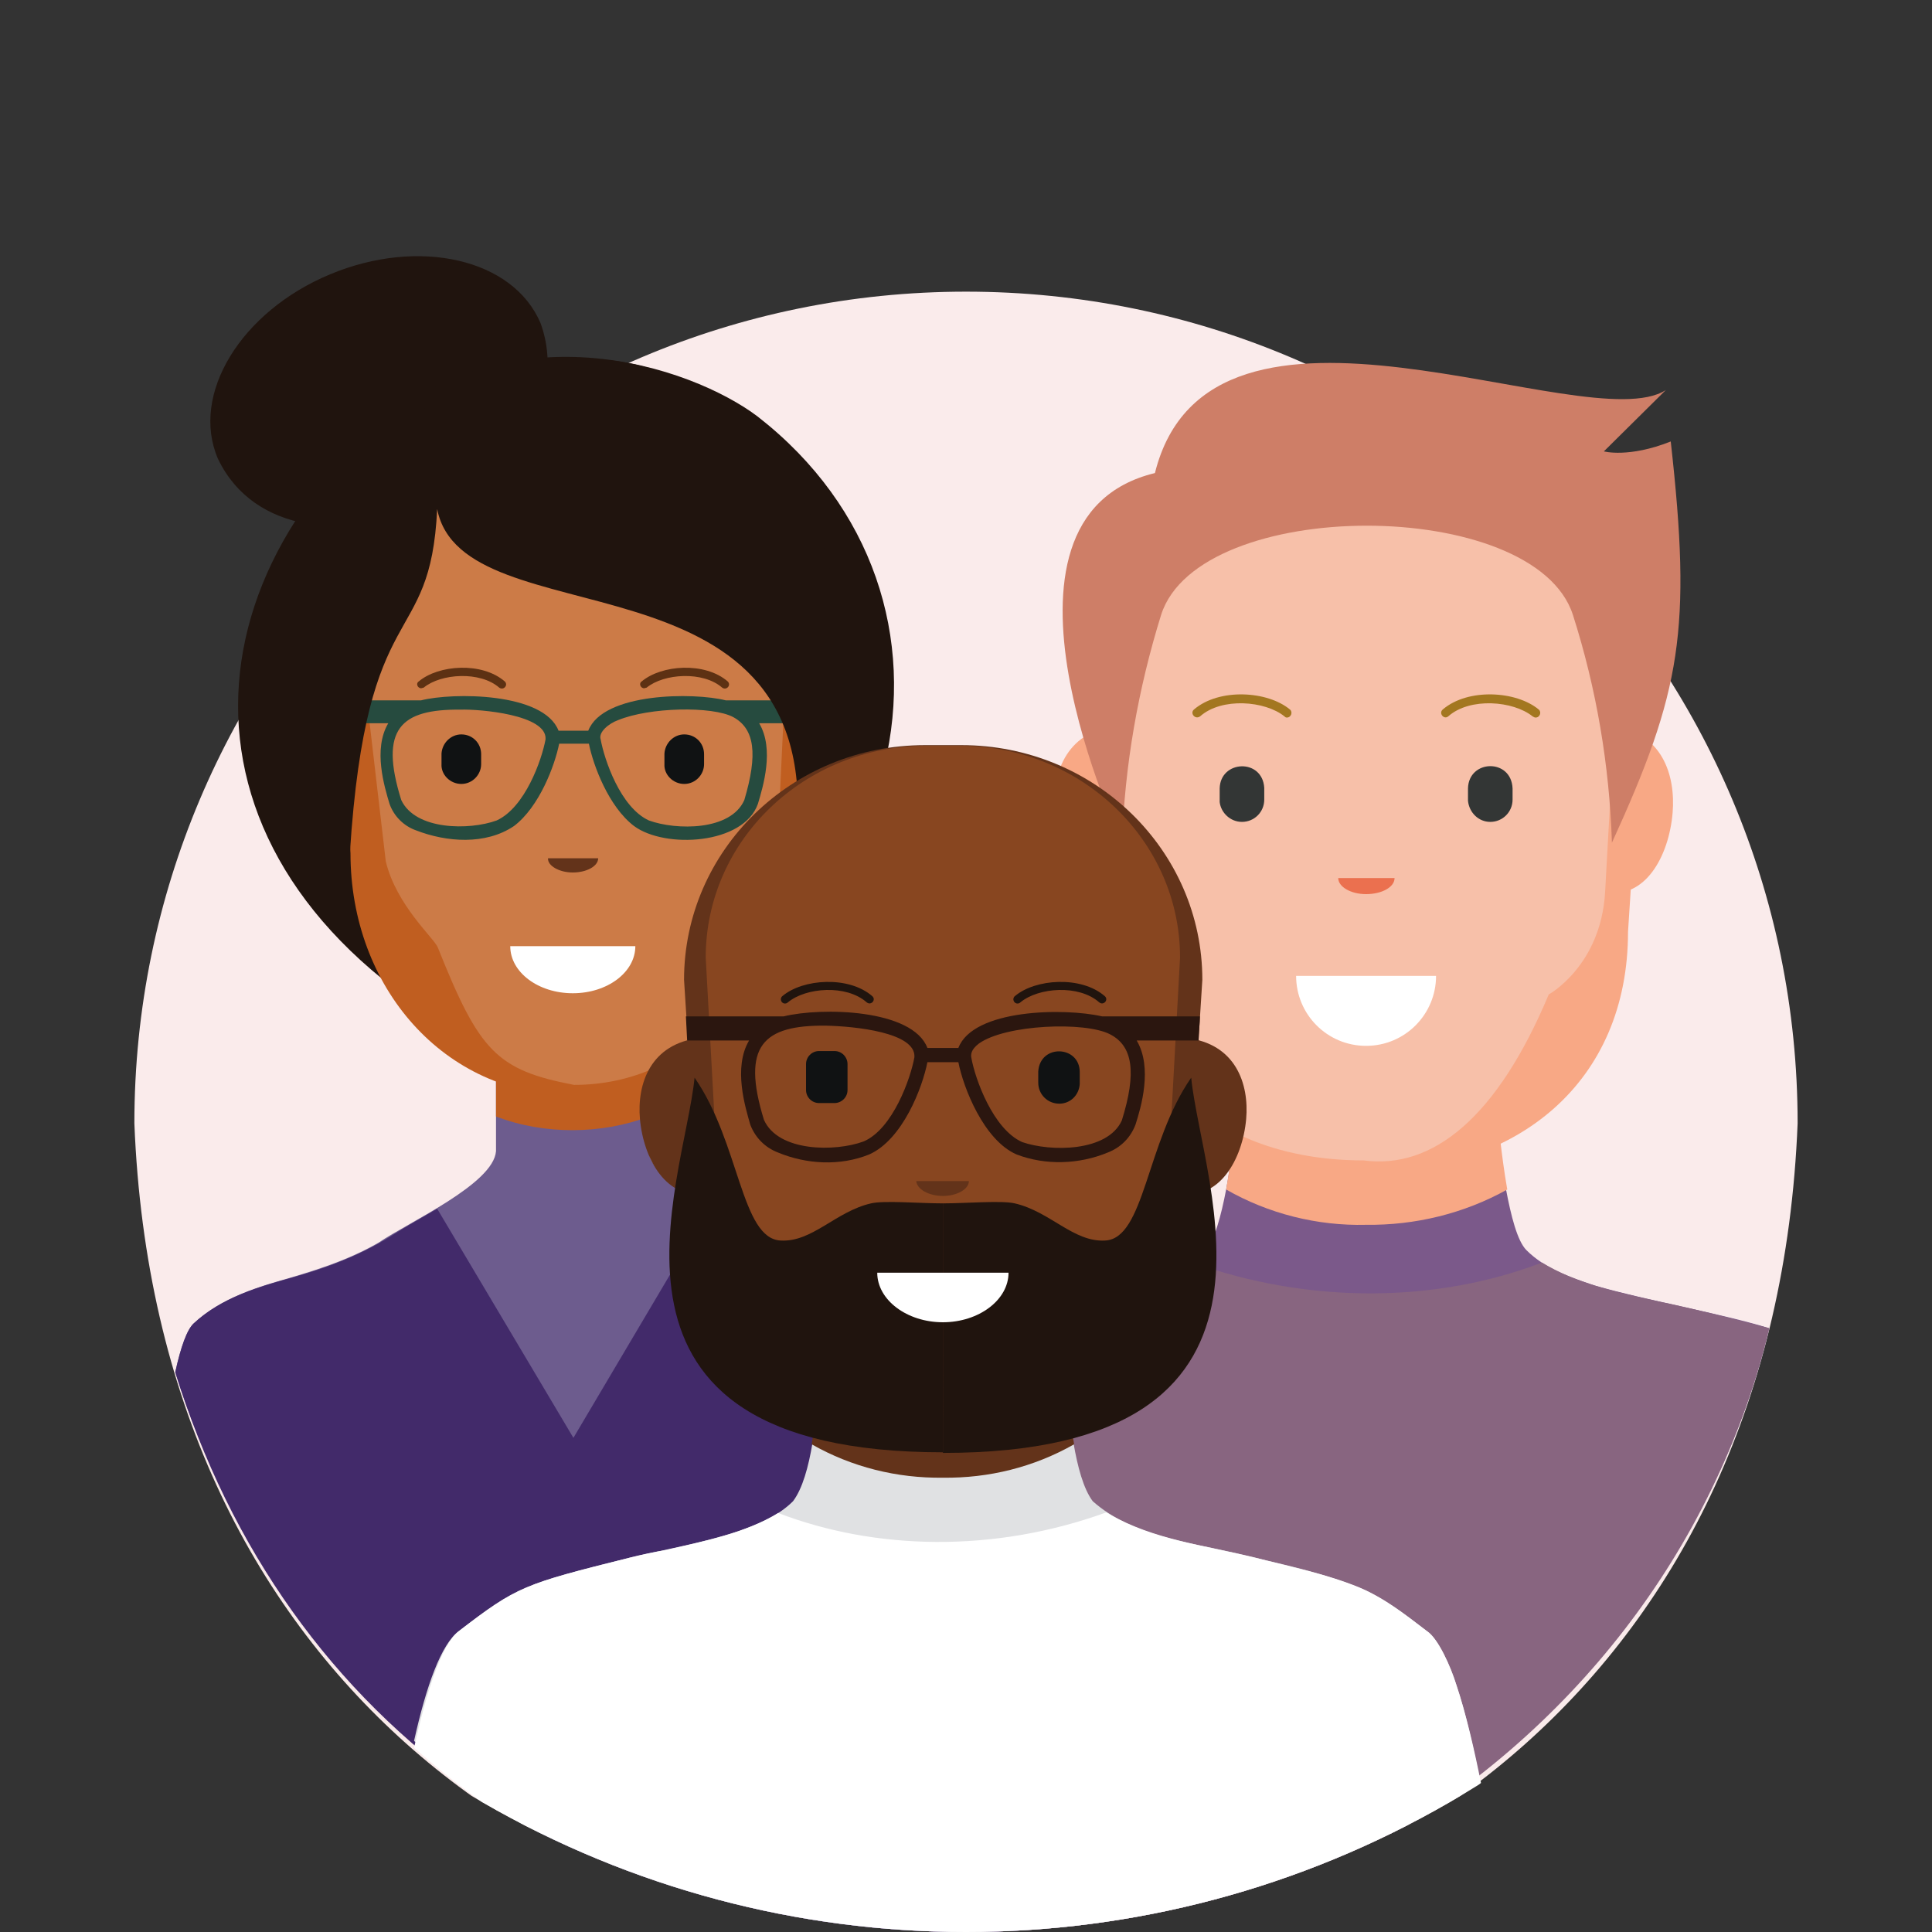 <?xml version="1.0" encoding="utf-8"?>
<!-- Generator: Adobe Illustrator 25.0.1, SVG Export Plug-In . SVG Version: 6.00 Build 0)  -->
<svg version="1.1" id="Layer_1" xmlns="http://www.w3.org/2000/svg" xmlns:xlink="http://www.w3.org/1999/xlink" x="0px" y="0px"
	 viewBox="0 0 312 312" style="enable-background:new 0 0 312 312;" xml:space="preserve">
<rect x="0" y="0" width="312" height="312" fill="#333333" stroke="none"/>
<style type="text/css">
	.st0{fill:none;}
	.st1{clip-path:url(#SVGID_2_);}
	.st2{fill:#FAEBEB;}
	.st3{fill:#F8A885;}
	.st4{fill:#7B598A;}
	.st5{fill:#886580;}
	.st6{fill:#F7C0A9;}
	.st7{fill:#333635;}
	.st8{fill:#FFFFFF;}
	.st9{fill:#EB704F;}
	.st10{fill:#A37720;}
	.st11{fill:#CE7E67;}
	.st12{fill:#20140E;}
	.st13{fill:#6D5C8E;}
	.st14{fill:#C05E20;}
	.st15{fill:#CC7B47;}
	.st16{fill:#101213;}
	.st17{fill:#63331A;}
	.st18{fill:#5D3113;}
	.st19{fill:#422A6A;}
	.st20{fill:#264B3F;}
	.st21{fill:#E0E1E3;}
	.st22{fill:#884620;}
	.st23{fill:#2B160F;}
</style>
<path class="st0" d="M280,182c0,68.5-55.5,124-124,124S32,250.5,32,182C32-8.4,87.5,6.3,156,6.3S280,14.2,280,182z"/>
<g>
	<defs>
		<circle id="SVGID_1_" cx="156" cy="156" r="156"/>
	</defs>
	<clipPath id="SVGID_2_">
		<use xlink:href="#SVGID_1_"  style="overflow:visible;"/>
	</clipPath>
	<g class="st1">
		<path class="st2" d="M156,47.1c74.2,0,134.3,60.1,134.3,134.3c-7.1,178.2-261.6,178.1-268.6,0C21.7,107.3,81.8,47.1,156,47.1z"/>
		<g transform="translate(90.91 23.394)">
			<g transform="translate(49.303 54.256)">
				<path class="st3" d="M41.1,66.4c-6.5,1.3-10.4-5.7-11-12.8c-0.5-6.1,1.7-13,9.8-14C41,49.7,41.6,57,41.1,66.4z"/>
				<path class="st3" d="M118.9,66.4c6.5,1.3,10.4-5.7,11-12.8c0.5-6.1-1.7-13-9.8-14C119,49.7,118.4,57,118.9,66.4z"/>
			</g>
			<path class="st4" d="M194.8,191.1C178,261.8,99.7,308.2,28,286.5c2.8-30.8,8.2-78,18.1-85.5c10.2-7.8,11.2-8.1,29.7-12.7
				c7.8-1.9,16.3-3,23.6-6.7c1.6-0.8,3.2-1.8,4.4-3.1c1.4-1.5,2.5-5.6,3.3-9.8c0.7-3.7,1.1-7.5,1.4-11.2c0-0.1,0-0.2,0-0.3
				c0-0.1,0-0.1,0-0.1l21.2,1.1l21.2-1.1c0,0.1,0,0.2,0,0.4c0.3,3.7,0.8,7.5,1.4,11.2c0.8,4.2,1.8,8.3,3.3,9.8c3,3,7.1,4.4,11,5.7
				C175.3,186.7,187,188.7,194.8,191.1z"/>
			<path class="st5" d="M194.8,191.1C177.2,264,99.7,308.2,28,286.5c2.8-30.8,8.2-78,18.1-85.5c10.2-7.8,11.2-8.1,29.7-12.7
				c7.8-1.9,16.3-3,23.6-6.7c0.7-0.4,1.4-0.8,2-1.2c19.5,7,40,6.5,56.7,0.1c5.6,3.4,12.2,4.8,18.5,6.2
				C182.5,187.9,190.3,189.9,194.8,191.1z"/>
			<path class="st3" d="M129.7,165.9L129.7,165.9c24.7,0,42.3-14.7,42.3-38.8l2.5-38.7c0-22.4-18.6-40.5-41.6-40.5h-6.3
				C103.6,47.8,85,66,85,88.4l2.5,38.7C87.4,151.2,105,165.9,129.7,165.9z"/>
			<path class="st3" d="M129.7,174.4c-7.9,0.2-15.8-1.8-22.6-5.7c1-5.7,1.5-11.6,1.5-11.6l21.2,1.1l21.2-1.1c0,0,0.5,5.9,1.5,11.6
				C145.5,172.6,137.6,174.5,129.7,174.4z"/>
			<path class="st6" d="M129.3,164L129.3,164c11.2,1.5,21.6-7,29.9-26.8c0,0,8.4-4.6,9.1-16.5l2-36.2c0-20.2-17-36.6-38.1-36.6h-5.8
				c-21,0-38.1,16.4-38.1,36.6l2.5,45C90.8,151.2,106.7,164,129.3,164z"/>
			<g transform="translate(74.056 60.233)">
				<path class="st7" d="M75.7,49.1L75.7,49.1c2,0,3.6-1.6,3.6-3.6v-1.8c-0.2-4.9-7.1-4.7-7.2,0c0,0.3,0,1.9,0,2
					C72.3,47.6,73.8,49.1,75.7,49.1z"/>
				<path class="st7" d="M35.6,49.1L35.6,49.1c2,0,3.6-1.6,3.6-3.6c0,0,0,0,0,0c0-0.1,0-1.9,0-1.9c-0.3-4.8-7.1-4.5-7.2,0.1
					c0,0.4,0,1.9,0,2.2C32.2,47.6,33.7,49.1,35.6,49.1z"/>
			</g>
			<path class="st8" d="M129.7,145.5c-6.3,0-11.3-5.1-11.3-11.3H141C141,140.4,136,145.5,129.7,145.5z"/>
			<path class="st9" d="M129.7,121c-2.5,0-4.5-1.2-4.5-2.6h9.1C134.3,119.9,132.2,121,129.7,121z"/>
			<g transform="translate(107.177 49.584)">
				<path class="st10" d="M49.9,42.9c0.7,0,1-0.9,0.5-1.3c-3.6-3-11.4-3.5-15.5,0c-0.7,0.6,0.2,1.7,0.9,1.1c3.5-3.1,10.5-2.5,13.6,0
					C49.6,42.8,49.7,42.9,49.9,42.9z"/>
			</g>
			<g transform="translate(70.003 49.584)">
				<path class="st10" d="M46.9,42.9c0.7,0,1-0.9,0.5-1.3c-3.6-3-11.4-3.5-15.5,0c-0.7,0.6,0.2,1.7,1,1.1c3.5-3.1,10.5-2.5,13.6,0
					C46.6,42.8,46.7,42.9,46.9,42.9z"/>
			</g>
			<path class="st11" d="M178.1,39.6l-10,9.9c0,0,4,1.1,10.8-1.6c3.4,30.4,1.7,40.3-9.5,64.8c-0.4-12.5-2.5-24.9-6.3-36.8
				c-6.2-19.2-60.4-19.2-66.5,0c-3.7,11.9-5.9,24.3-6.3,36.8c0,0-24.8-52.4,5.3-59.7C104.5,17.3,165.3,47.8,178.1,39.6z"/>
		</g>
		<g transform="translate(0 0)">
			<path class="st12" d="M53.3,44.3c14.4-6,29.6-2.5,34,7.9c9.2,25.6-40.4,46.3-52.1,21.9C30.7,63.7,38.9,50.3,53.3,44.3z"/>
			<path class="st12" d="M58.1,71.4c-32.6,32.1-26.9,80.2,34.2,103.8c-16.4-38.1-8.6-60.1,0.2-76.6c8.7,16.4,16.5,38.5,0.2,76.6
				c56.8-22.4,66.9-78.9,29.7-107.9C111.9,59.3,81.4,48.5,58.1,71.4z"/>
			<path class="st13" d="M165.1,314.7c-62.5,4.5-119.1-36.1-136.8-93.1c0.9-4.1,1.9-6.9,3-7.9c3.7-3.4,8.5-5.3,13.3-6.7
				c5.6-1.6,11.3-3.3,16.5-6.3c5-3.4,18.6-9.5,19-14.8c0,0,0-16,0-16h24.7v16c0,2.8,4.7,6.2,9.5,9.1c6.6,3.8,11.5,7.4,18.5,9.7
				c7.3,2.5,15.3,3.6,21,9.2c1.7,2,2.6,6.5,3.2,9.5c0.9,4.8,1.7,10.3,2.3,15.3C162.2,262.8,163.8,294.6,165.1,314.7z"/>
			<path class="st14" d="M92.5,176.9L92.5,176.9c-20.8,0-35.9-17.5-35.9-39.1l-1.7-30.4c0-20.1,15.6-36.3,34.9-36.3h5.3
				c19.3,0,34.9,16.3,34.9,36.3l-1.7,30.4C128.4,159.4,113.3,176.9,92.5,176.9z"/>
			<path class="st14" d="M104.9,170H80.1v10.3c7.8,3,17.1,2.9,24.7,0C104.9,180,104.9,170,104.9,170z"/>
			<path class="st15" d="M92.7,175.2L92.7,175.2c-12.5-2.4-15.3-5.4-22-22.2c-0.6-1.5-6.7-6.8-8.4-13.9l-4.1-35.1
				c0-18.1,14.3-32.8,32-32.8h4.9c17.6,0,32,14.7,32,32.8l-1.7,36C125.2,159.4,111.7,175.2,92.7,175.2z"/>
			<path class="st16" d="M74.5,126.6c-1.8,0-3.3-1.5-3.2-3.2c0-0.1,0-1.7,0-1.7c0.1-1.7,1.5-3.1,3.2-3.1c1.8,0,3.2,1.4,3.2,3.2v1.6
				C77.7,125.1,76.3,126.6,74.5,126.6z"/>
			<path class="st16" d="M110.5,126.6c-1.8,0-3.3-1.5-3.2-3.2c0-0.1,0-1.7,0-1.7c0.1-1.7,1.5-3.1,3.2-3.1c1.8,0,3.2,1.4,3.2,3.2v1.6
				C113.7,125.1,112.3,126.6,110.5,126.6z"/>
			<path class="st17" d="M92.5,140.9c2.2,0,4.1-1,4.1-2.3h-8.1C88.4,139.8,90.3,140.9,92.5,140.9z"/>
			<g transform="translate(45.02 68.948)">
				<path class="st18" d="M23,42.2c-0.6,0-0.9-0.8-0.4-1.1c3.2-2.7,10.2-3.2,13.9,0c0.6,0.6-0.2,1.5-0.9,1c-3.1-2.7-9.4-2.3-12.2,0
					C23.3,42.1,23.1,42.2,23,42.2z"/>
			</g>
			<g transform="translate(78.325 68.948)">
				<path class="st18" d="M25.7,42.2c-0.6,0-0.9-0.8-0.4-1.1c3.2-2.7,10.2-3.2,13.9,0c0.6,0.6-0.2,1.5-0.9,1
					c-3.1-2.7-9.4-2.3-12.2,0C26,42.1,25.8,42.2,25.7,42.2z"/>
			</g>
			<path class="st19" d="M165.1,314.7c-70.7,0-119.1-36.1-136.8-93.1c0.9-4.1,1.9-6.9,3-7.9c4.5-4.2,10.5-5.9,16.3-7.5
				c5.3-1.5,10.6-3.5,15.4-6.5c2.5-1.6,4.9-2.9,7.6-4.5c0,0,22,37,22,37l21.9-37c6.4,3.7,11.2,7.2,17.9,9.5
				c4.6,1.6,9.2,2.6,13.7,4.4c2.8,1.2,5.5,2.7,7.7,4.8c0.9,0.8,1.3,2,2,4.1c2.3,8.3,3.2,17.6,4.2,26.3
				C162.4,266.9,163.9,296.2,165.1,314.7z"/>
			<path class="st8" d="M92.5,160.4c5.6,0,10.1-3.4,10.1-7.6H82.4C82.4,157,86.9,160.4,92.5,160.4z"/>
			<path class="st20" d="M117.2,113.1c-5.1-1.3-19.8-1.3-22.2,4.9c0,0-4.8,0-4.8,0c-2.4-6.2-17.1-6.2-22.2-4.9c0,0-11.9,0-11.9,0
				v3.7h6.6c-2.5,4.2-0.6,10.3,0.2,13c0.7,2,2.3,3.6,4.3,4.3c4.9,1.9,11.2,2.4,15.8-0.7c4.1-3.1,6.6-9.8,7.3-13.3h4.8
				c0.7,3.5,3.2,10.2,7.3,13.3c5,3.7,17.7,3,20-3.6c0.8-2.7,2.7-8.8,0.2-13h6.6v-3.7H117.2z M88.1,119.4c-0.6,3.3-3.3,11-7.9,13.1
				c-4.4,1.6-13.1,1.6-15.4-3.3c-3.6-11.5-0.1-14.7,9.6-14.6C77.4,114.5,88.4,115.4,88.1,119.4z M120.2,129.2
				c-2.2,5-11,4.9-15.4,3.3c-4.6-2.1-7.2-9.8-7.8-13.1c-0.4-1.2,1.4-2.6,2.8-3.1c5.1-2.1,15.2-2.3,18.6-0.5
				C121.9,117.7,122.4,121.8,120.2,129.2z"/>
			<path class="st12" d="M70.6,82.2c-1.1,23.2-11.4,13.2-14.1,55.6c0,0-23.8-75.2,35.9-79.7c31.9-2.4,56.5,39.9,36.3,76
				C132.1,87.7,74.7,103.6,70.6,82.2z"/>
		</g>
		<g transform="translate(34.267 80.533)">
			<path class="st21" d="M204.5,205.9c-48.4,39.9-126.2,37.4-171.9-5.3c2-9,4.4-15.6,7.2-17.7c9.5-7.3,10.5-7.6,27.7-11.9
				c5.6-1.3,11.9-2.4,17.6-4.3c3.1-1.1,6.3-2.4,8.7-4.8c3.1-4.1,3.8-14.2,4.4-20c0,0,19.8,1,19.8,1c0,0,19.8-1,19.8-1
				c0.6,5.7,1.4,16,4.4,20c6.2,5.5,14.9,6.5,22.7,8.3c7.4,1.8,14.8,3.2,21.6,6.2c3.6,1.8,6.3,3.9,9.7,6.5c1.8,1.2,3.8,5.7,4.7,8.6
				C202.2,195.4,203.4,200.3,204.5,205.9z"/>
			<path class="st17" d="M118,150.2L118,150.2c-23.1,0-39.5-13.8-39.5-36.3l-2.3-36.2c0-20.9,17.4-37.9,38.9-37.9h5.9
				c21.5,0,38.9,17,38.9,37.9l-2.3,36.2C157.6,136.4,141.1,150.2,118,150.2z"/>
			<path class="st17" d="M118,158.1c7.4,0.1,14.7-1.7,21.2-5.4c-1-5.3-1.4-10.8-1.4-10.8l-19.8,1l-19.8-1c0,0-0.4,5.5-1.4,10.8
				C103.3,156.4,110.6,158.2,118,158.1z"/>
			<path class="st22" d="M118,148.4L118,148.4c-21.1,0-36-12-36-32.3l-2.3-42c0-18.9,15.9-34.2,35.6-34.2h5.4
				c19.6,0,35.6,15.3,35.6,34.2l-2.3,42C154,136.4,139.2,148.4,118,148.4z"/>
			<path class="st16" d="M98,89.2h2.5c1.2,0,2.1,1,2.1,2.1l0,0v4.2c0,1.2-1,2.1-2.1,2.1H98c-1.2,0-2.1-1-2.1-2.1c0,0,0,0,0,0v-4.2
				C95.9,90.2,96.8,89.2,98,89.2z"/>
			<path class="st16" d="M136.8,97.7c-1.9,0-3.4-1.5-3.4-3.4c0-0.1,0-1.8,0-1.8c0.3-4.5,6.7-4.2,6.7,0.1c0,0.3,0,1.7,0,1.9
				C140,96.3,138.6,97.7,136.8,97.7z"/>
			<path class="st17" d="M118,112.6c2.3,0,4.2-1.1,4.2-2.4h-8.5C113.8,111.5,115.7,112.6,118,112.6z"/>
			<g transform="translate(43.978 43.784)">
				<path class="st17" d="M112.2,68.4c6.4,1.2,10.2-5.4,10.8-12c0.5-5.7-1.7-12.2-9.7-13.1C112.3,52.8,111.7,59.6,112.2,68.4z"/>
				<path class="st17" d="M35.9,68.4c-6.4,1.2-10.2-5.4-10.8-12c-0.5-5.7,1.7-12.2,9.7-13.1C35.8,52.8,36.4,59.6,35.9,68.4z"/>
			</g>
			<g transform="translate(65.085 35.426)">
				<path class="st12" d="M27.4,46.1c-0.6,0-0.9-0.8-0.4-1.2c3.3-2.8,10.7-3.3,14.5,0c0.7,0.6-0.2,1.6-0.9,1
					c-3.3-2.9-9.8-2.4-12.7,0C27.7,46.1,27.5,46.1,27.4,46.1z"/>
			</g>
			<g transform="translate(99.834 35.426)">
				<path class="st12" d="M30.2,46.1c-0.6,0-0.9-0.8-0.4-1.2c3.3-2.8,10.7-3.3,14.5,0c0.7,0.6-0.2,1.6-0.9,1
					c-3.3-2.9-9.8-2.4-12.7,0C30.5,46.1,30.3,46.1,30.2,46.1z"/>
			</g>
			<path class="st8" d="M204.9,207.4c-22.8,17.9-51.9,28.2-83.2,28.2c-34.2,0-65.4-12.8-89.1-33.9c2-9,4.4-16.6,7.2-18.8
				c9.5-7.3,10.5-7.6,27.7-11.9c1.5-0.4,3.8-0.9,5.7-1.2c6-1.4,12.8-2.7,18.2-6c15.6,6,34.8,6.5,53-0.1c0.2,0.1,0.3,0.2,0.5,0.3
				c7.1,4.1,15.7,5.1,23.5,7c5.7,1.5,11.4,2.6,16.8,4.8c4.2,1.8,7.2,4.2,11,7.1c1.8,1.2,3.8,5.7,4.7,8.6
				C202.5,196.2,203.9,202.4,204.9,207.4z"/>
			<path class="st12" d="M118,113.8c3.7,0,9.5-0.5,11.6,0c5.7,1.3,9.5,6.3,14.6,6c6.4-0.3,6.6-15.8,13.9-26.3
				c1.7,17.3,20.5,60.6-40.1,60.6L118,113.8z"/>
			<path class="st12" d="M118,113.8c-3.7,0-9.5-0.5-11.6,0c-5.7,1.3-9.5,6.3-14.6,6c-6.4-0.3-6.6-15.8-13.9-26.3
				C76.2,110.7,57.4,154,118,154L118,113.8z"/>
			<path class="st8" d="M118,133c5.8,0,10.6-3.6,10.6-8h-21.2C107.4,129.4,112.2,133,118,133z"/>
			<path class="st23" d="M143.7,83.6c-6.1-1.4-20.8-1.2-23.2,5.1c0,0-5,0-5,0c-2.4-6.3-17.1-6.6-23.2-5.1c0,0-15.8,0-15.8,0
				s0.2,3.9,0.2,3.9h10c-2.6,4.4-0.6,10.8,0.2,13.6c0.8,2.1,2.4,3.7,4.5,4.5c4.6,1.9,10,2.2,14.7,0.3c5.4-2.4,8.6-10.8,9.4-14.9h5
				c0.8,4.1,4.1,12.6,9.4,14.9c4.7,1.8,10.1,1.6,14.7-0.3c2.1-0.8,3.7-2.4,4.5-4.5c0.9-2.8,2.8-9.2,0.2-13.6c0,0,10,0,10,0
				c0-1.1,0.2-2.8,0.2-3.9C159.5,83.6,143.7,83.6,143.7,83.6z M113.4,90.2c-0.6,3.4-3.5,11.6-8.2,13.6c-4.6,1.7-13.8,1.7-16.1-3.5
				c-3.7-12-0.1-15.3,10-15.2C103.8,85.2,113.7,86.2,113.4,90.2z M146.9,100.4c-2.3,5.1-11.5,5.1-16.1,3.5
				c-4.7-2.1-7.6-10.2-8.2-13.6c-0.1-0.5-0.1-1.3,1.2-2.3c4.3-3.1,17.2-3.6,21.2-1.5C148.7,88.4,149.3,92.7,146.9,100.4z"/>
		</g>
	</g>
</g>
</svg>
